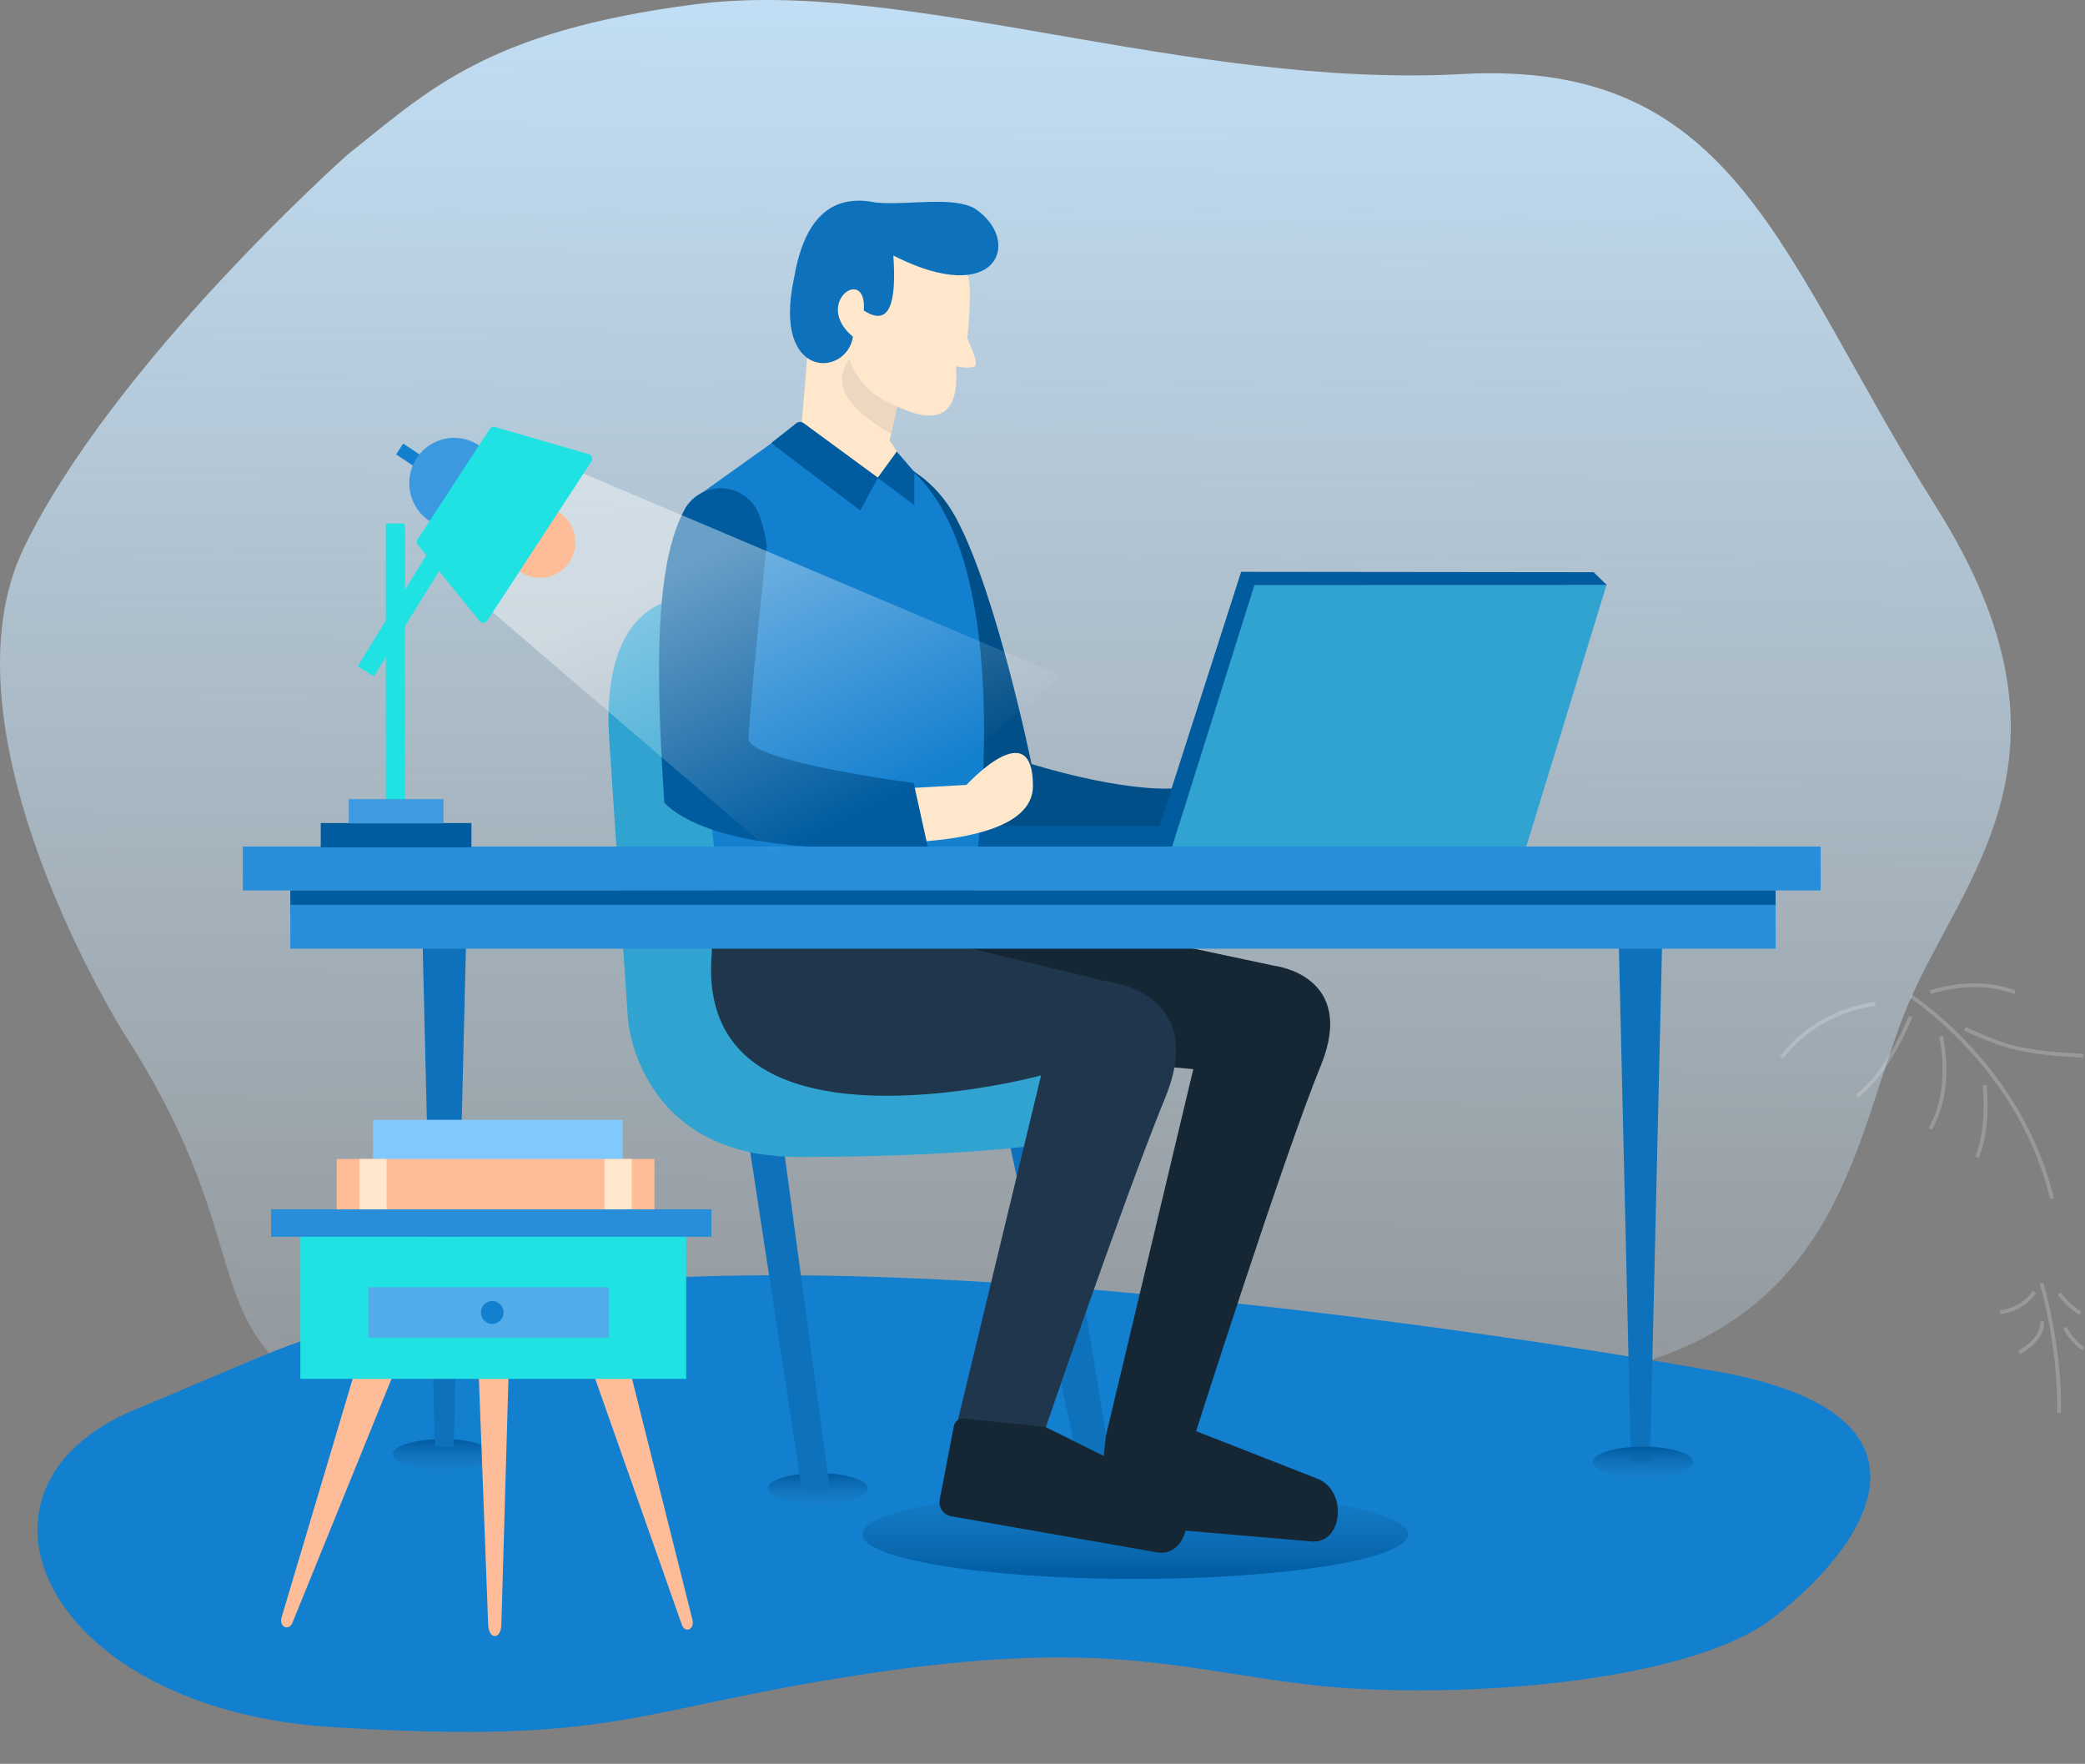 <svg xmlns="http://www.w3.org/2000/svg" xmlns:xlink="http://www.w3.org/1999/xlink" viewBox="6776.872 -15244.427 550.743 465.891">
  <rect x="6776.872" y="-15244.427" width="550.743" height="465.891" fill="#808080" stroke="none"/>
  <defs>
    <style>
      .cls-1 {
        fill: url(#linear-gradient);
      }

      .cls-2 {
        fill: #137fcf;
      }

      .cls-3 {
        fill: url(#linear-gradient-2);
      }

      .cls-4 {
        fill: #0e71bb;
      }

      .cls-5 {
        fill: #152735;
      }

      .cls-6 {
        fill: #004f89;
      }

      .cls-7 {
        fill: #30a3d1;
      }

      .cls-8 {
        fill: #1f364c;
      }

      .cls-15, .cls-9 {
        fill: url(#linear-gradient-3);
      }

      .cls-10 {
        fill: #005b9f;
      }

      .cls-11 {
        fill: #ffe7cb;
      }

      .cls-12 {
        fill: #edd7c0;
      }

      .cls-13 {
        fill: #288ed9;
      }

      .cls-14 {
        fill: none;
        stroke: #fff;
        opacity: 0.2;
      }

      .cls-15 {
        opacity: 0.427;
      }

      .cls-16 {
        fill: #ffbc98;
      }

      .cls-17 {
        fill: #21e2e2;
      }

      .cls-18 {
        fill: #80c9ff;
      }

      .cls-19 {
        fill: #52acea;
      }

      .cls-20 {
        opacity: 0.416;
        fill: url(#linear-gradient-7);
      }

      .cls-21 {
        fill: #3b99df;
      }

      .cls-22 {
        fill: #3e9be1;
      }
    </style>
    <linearGradient id="linear-gradient" x1="0.578" y1="-0.092" x2="0.568" y2="1.227" gradientUnits="objectBoundingBox">
      <stop offset="0" stop-color="#c6e6ff"/>
      <stop offset="1" stop-color="#d6eeff" stop-opacity="0"/>
    </linearGradient>
    <linearGradient id="linear-gradient-2" x1="0.5" y1="1.566" x2="0.5" gradientUnits="objectBoundingBox">
      <stop offset="0" stop-color="#288ed9" stop-opacity="0"/>
      <stop offset="1" stop-color="#005b9f"/>
    </linearGradient>
    <linearGradient id="linear-gradient-3" x1="0.5" y1="1.809" x2="0.5" xlink:href="#linear-gradient-2"/>
    <linearGradient id="linear-gradient-7" x1="0.791" y1="0.608" x2="0.29" y2="0.204" gradientUnits="objectBoundingBox">
      <stop offset="0" stop-color="#fff"/>
      <stop offset="1" stop-color="#fff" stop-opacity="0"/>
    </linearGradient>
  </defs>
  <g id="Group_7354" data-name="Group 7354" transform="translate(6620.41 -17863)">
    <g id="Group_7351" data-name="Group 7351" transform="translate(153.86 2618.573)">
      <path id="Path_4227" data-name="Path 4227" class="cls-1" d="M91.752,40.886S30.22,95.575,6.413,144.477s26.335,128.48,26.335,128.48h0c48.008,74.325.57,84.573,109.338,119.047s273.863-27.949,278.958-28.912c66.347-12.807,68.607-63.693,82.961-97.74s48.846-65.77,7.421-131.444S459.191,15.605,386.309,19.553,238.861-6.081,183.59,1.141C128.32,8.267,113.018,24.034,91.752,40.886Z" transform="translate(2.602 0)"/>
      <path id="Path_5599" data-name="Path 5599" class="cls-2" d="M50.326,92.843c1.531.321,230.848,54.793,332.852,33.811,41.687-6.451,31.179-4.373,82.365-22.662S493.329,26.2,417.627,17.536s-78.759.568-141.336,6.678-82.2-2.981-116.45-8.921S60.871,9.676,36.447,26.275-17.408,78.143,50.326,92.843Z" transform="translate(508.505 451.859) rotate(177)"/>
      <g id="Group_7239" data-name="Group 7239" transform="translate(60.957 53.007)">
        <ellipse id="Ellipse_619" data-name="Ellipse 619" class="cls-3" cx="13.192" cy="4.058" rx="13.192" ry="4.058" transform="translate(144.465 336.092)"/>
        <path id="Path_4202" data-name="Path 4202" class="cls-4" d="M78.5,314.5l13.949,91.1h7.385L87.526,314.5Z" transform="translate(61.005 -65.228)"/>
        <path id="Path_4201" data-name="Path 4201" class="cls-5" d="M177.4,245.5l46.771,9.939s22.155,2.485,12.308,26.5-33.643,98.783-33.643,98.783l-23.092-1.053,23.092-96.9-18.052-1.656s-62.362-20.706-62.362-21.534S117.5,245.5,117.5,245.5Z" transform="translate(54.007 -53.375)"/>
        <path id="Path_4203" data-name="Path 4203" class="cls-4" d="M180.3,403.887H188.5L172.091,304.5,156.5,306.985l3.282,1.656Z" transform="translate(47.695 -63.51)"/>
        <path id="Path_4207" data-name="Path 4207" class="cls-6" d="M177.973,118.09c10.768,19.92,19.943,65,19.943,65s24.055,7.642,38.966,6.365,23.64-24.019,24.46-15.736,3.9,24.55,3.9,24.55-30.481-16.619-26.655-18.584c-.328-1.988.921,13.907-3.37,21.137-14.36,4.649-51.21,2-51.21,2s-7.2.271-13.765-9.668-1.825-31.327-1.825-31.327v-23.19s-34.009-39.555-28.262-39.157S167.2,98.169,177.973,118.09Z" transform="translate(16.189 -34.306)"/>
        <path id="Path_4204" data-name="Path 4204" class="cls-7" d="M52.329,140.5S31,140.5,33.457,177.77s4.923,73.712,4.923,73.712,2.462,36.442,45.13,36.442,64.824-3.313,64.824-3.313l9.847-22.362L80.228,245.684Z" transform="translate(69.123 -35.338)"/>
        <path id="Path_4206" data-name="Path 4206" class="cls-8" d="M66.458,252.126V245.5h49.233l10.667,3.313,44.31,10.767s27.078,2.485,15.591,30.644-32.822,90.8-32.822,90.8l-22.975-1.355,22.975-95.246S61.535,309.273,66.458,252.126Z" transform="translate(63.2 -53.375)"/>
        <path id="Path_4208" data-name="Path 4208" class="cls-4" d="M366.688,386.97h-5.005L358.4,247h11.57Z" transform="translate(10.778 -53.633)"/>
        <ellipse id="Ellipse_620" data-name="Ellipse 620" class="cls-9" cx="72.055" cy="11.781" rx="72.055" ry="11.781" transform="translate(313.527 364.033) rotate(180)"/>
        <rect id="Rectangle_2114" data-name="Rectangle 2114" class="cls-10" width="53.986" height="5.798" transform="translate(199.615 165.209)"/>
        <path id="Path_4211" data-name="Path 4211" class="cls-7" d="M337.877,136H244.334L223,205.571h93.543Z" transform="translate(28.141 -34.564)"/>
        <ellipse id="Ellipse_609" data-name="Ellipse 609" class="cls-3" cx="13.192" cy="4.058" rx="13.192" ry="4.058" transform="translate(45.39 327.092)"/>
        <g id="Group_7236" data-name="Group 7236" transform="translate(115.729)">
          <g id="Group_6810" data-name="Group 6810" transform="translate(0)">
            <path id="Path_4638" data-name="Path 4638" class="cls-11" d="M88.335,21.071c1.764-.17.42,15.6.252,16.2-.252.933,2.6,5.6,2.184,7.462-.252,1.441-5.208.424-5.208.424.924,12.04-3.948,16.11-15.541,10.6l-2.016,9.073c8.468,10.555-1.176,19.5-17.221,7.292L44.4,65.162l1.848-22.3,6.468-24.335L69.266,9.2l14.785,4.833Z" transform="translate(-7.126 -1.405)"/>
            <path id="Path_4639" data-name="Path 4639" class="cls-12" d="M72.314,61.751C66.769,59.716,61.777,55.983,59.677,49.2c-5.124,7.038.158,13.533,10.994,19.892Z" transform="translate(-9.383 -7.489)"/>
            <path id="Path_4641" data-name="Path 4641" class="cls-4" d="M68.5,14.5c27.638,14.075,34.191-3.9,21.59-12.38C84.21-1.271,72.449,1.273,63.965.51c-12.6-2.629-19.237,5.172-21.758,20.265C36.579,47.484,56.152,46.636,57.832,35.953,47.079,26.965,61.612,16.874,60.688,29,67.661,33.578,69.341,26.71,68.5,14.5Z" transform="translate(-6.612 -0.006)"/>
            <path id="Path_4643" data-name="Path 4643" class="cls-2" d="M65.641,78.662c.42-.594,3.942,2.634,4.53,3.143,30.662,27.388,15.141,117.945,15.141,117.945a6.594,6.594,0,0,0-5.278-2.839l-60.791-.424-7.225-81.4V89.65l28.142-20.1a1.129,1.129,0,0,1,1.428,0L61.152,83.766Z" transform="translate(-3.39 -10.545)"/>
            <path id="Path_4645" data-name="Path 4645" class="cls-11" d="M63.813,181.927l25.706-1.441s17.557-19.163,17.557.254S51.8,195.324,51.8,195.324l4.788-14.584Z" transform="translate(-8.309 -26.172)"/>
            <path id="Path_4646" data-name="Path 4646" class="cls-10" d="M67.294,167.439l3.7,16.789c-26.63,1.526-57.712,0-69.557-11.532C-.919,137.253-1,110.035,6.641,95.451a10.879,10.879,0,0,1,19.825,1.187A41.765,41.765,0,0,1,28.4,104.1a2.827,2.827,0,0,1,0,1.187c-.588,5.257-4.7,44.855-4.7,50.451C23.61,161.758,67.294,167.439,67.294,167.439Z" transform="translate(-0.029 -13.634)"/>
            <path id="Path_4648" data-name="Path 4648" class="cls-10" d="M68.3,85.14l9.685,7.2V83.587l-4.643-5.381Z" transform="translate(-10.553 -11.944)"/>
            <path id="Path_4649" data-name="Path 4649" class="cls-10" d="M42.21,69.33,35.657,74.5,59.179,92.308l4.687-8.64L44.226,69.245A1.631,1.631,0,0,0,42.21,69.33Z" transform="translate(-6.028 -10.49)"/>
          </g>
        </g>
        <path id="Path_4210" data-name="Path 4210" class="cls-4" d="M55.288,382.9H50.282L47,248H58.57Z" transform="translate(6.223 -53.804)"/>
        <rect id="Rectangle_2115" data-name="Rectangle 2115" class="cls-13" width="416.768" height="11.595" transform="translate(5.784 170.592)"/>
        <rect id="Rectangle_2117" data-name="Rectangle 2117" class="cls-10" width="392.334" height="6.336" transform="translate(18.329 182.186)"/>
        <rect id="Rectangle_2118" data-name="Rectangle 2118" class="cls-13" width="392.334" height="11.595" transform="translate(18.329 185.979)"/>
        <path id="Path_4229" data-name="Path 4229" class="cls-10" d="M19708.8,3812.515l-3.461-3.35-93.109-.1-21.648,67.448h5.055l20.1-63.946Z" transform="translate(-19342.748 -3711.033)"/>
        <ellipse id="Ellipse_1296" data-name="Ellipse 1296" class="cls-3" cx="13.192" cy="4.058" rx="13.192" ry="4.058" transform="translate(362.427 329.092)"/>
        <g id="Group_6442" data-name="Group 6442" transform="translate(412.251 207.228)">
          <path id="Path_5744" data-name="Path 5744" class="cls-14" d="M-18081.512-17488.6s29.027,18.545,37.348,53.471" transform="translate(18115.582 17491.467)"/>
          <path id="Path_5745" data-name="Path 5745" class="cls-14" d="M-18040.133-17398.771s5.012,16.93,4.613,34.26" transform="translate(18108.801 17477.465)"/>
          <path id="Path_5746" data-name="Path 5746" class="cls-14" d="M-18072.469-17476.049s3.414,13.818-2.832,24.459" transform="translate(18114.561 17489.51)"/>
          <path id="Path_5747" data-name="Path 5747" class="cls-14" d="M0,0S7.994,2.608,13.691,3.129c8.486.776,16.55-.381,18.265-.374" transform="translate(48.423 11.479) rotate(8)"/>
          <path id="Path_5748" data-name="Path 5748" class="cls-14" d="M-18058.547-17460.713s1.406,10.678-1.977,19.031" transform="translate(18112.146 17487.119)"/>
          <path id="Path_5749" data-name="Path 5749" class="cls-14" d="M-18084.281-17482.193s-5.809,14.9-14.148,20.914" transform="translate(18118.342 17490.469)"/>
          <path id="Path_5750" data-name="Path 5750" class="cls-14" d="M-18075.3-17490.137s11.422-4.184,22.367,0" transform="translate(18114.557 17491.996)"/>
          <path id="Path_5751" data-name="Path 5751" class="cls-14" d="M-18097.5-17486.1s-14.961,1.191-24.742,14.1" transform="translate(18122.242 17491.076)"/>
          <path id="Path_5752" data-name="Path 5752" class="cls-14" d="M-18041.277-17386.791s1.262,3.938-5.883,8.209" transform="translate(18109.949 17475.596)"/>
          <path id="Path_5753" data-name="Path 5753" class="cls-14" d="M-18034.582-17389.568c.555.68,2.988,3.76,5.578,5.107" transform="translate(18107.891 17471.029)"/>
          <path id="Path_5754" data-name="Path 5754" class="cls-14" d="M-18033.93-17381.336a15.505,15.505,0,0,0,4.844,5.6" transform="translate(18108.77 17471.746)"/>
          <path id="Path_5755" data-name="Path 5755" class="cls-14" d="M-18044.121-17396.039a13.036,13.036,0,0,1-9.113,5.367" transform="translate(18110.945 17477.037)"/>
        </g>
        <g id="Group_7238" data-name="Group 7238" transform="translate(173.031 321.592)">
          <g id="Group_5362" data-name="Group 5362" transform="translate(61.546 2.511) rotate(6)">
            <path id="Path_4802" data-name="Path 4802" class="cls-5" d="M22.345-1.684,1.578.2A2.442,2.442,0,0,0-.593,2.576l.018,19.15A3.644,3.644,0,0,0,3.172,25.3l53.009-1.019c8.453.008,8.439-14.265-.016-16.652Z" transform="translate(0 0)"/>
          </g>
          <g id="Group_5364" data-name="Group 5364" transform="translate(21.759 0) rotate(11)">
            <path id="Path_4802-2" data-name="Path 4802" class="cls-5" d="M22.981-2.134,1.472-.2A2.523,2.523,0,0,0-.775,2.257L-.74,22.083a3.78,3.78,0,0,0,3.884,3.7l54.905-1.012c8.755.015,8.729-14.761-.03-17.24Z" transform="translate(0 0)"/>
          </g>
        </g>
        <ellipse id="Ellipse_1378" data-name="Ellipse 1378" class="cls-15" cx="72.055" cy="11.781" rx="72.055" ry="11.781" transform="translate(144.11 387.033) rotate(180)"/>
      </g>
      <g id="Group_7243" data-name="Group 7243" transform="translate(62.317 295.783)">
        <g id="Group_6319" data-name="Group 6319" transform="translate(0 0)">
          <g id="Group_6318" data-name="Group 6318" transform="translate(0)">
            <path id="Path_5715" data-name="Path 5715" class="cls-16" d="M49.64,51.606l-1.977,68.905c-.116,3.991-3.314,3.991-3.489,0L41.5,49.4Z" transform="translate(25.056 12.851)"/>
            <path id="Path_5716" data-name="Path 5716" class="cls-16" d="M33.669,71.905,44.185,2.338c.376-2.639-2.447-3.433-3.064-.9L23.367,72.082Z" transform="translate(58.095 139.883) rotate(-172)"/>
            <rect id="Rectangle_2907" data-name="Rectangle 2907" class="cls-13" width="116.298" height="7.261" transform="translate(11.891 23.647)"/>
            <path id="Path_5717" data-name="Path 5717" class="cls-16" d="M18.831,72.679,9.013,3.238C8.663.6,11.376-.2,11.958,2.329L28.72,72.806Z" transform="matrix(-0.995, 0.105, -0.105, -0.995, 132.5, 134.337)"/>
            <rect id="Rectangle_2908" data-name="Rectangle 2908" class="cls-17" width="101.91" height="37.515" transform="translate(19.625 30.908)"/>
            <rect id="Rectangle_2913" data-name="Rectangle 2913" class="cls-18" width="65.942" height="11.273" transform="translate(38.808)"/>
            <rect id="Rectangle_2909" data-name="Rectangle 2909" class="cls-19" width="63.544" height="13.312" transform="translate(37.609 44.22)"/>
            <rect id="Rectangle_2910" data-name="Rectangle 2910" class="cls-16" width="83.926" height="13.312" transform="translate(29.217 10.336)"/>
            <rect id="Rectangle_2911" data-name="Rectangle 2911" class="cls-11" width="7.194" height="13.312" transform="translate(99.955 10.336)"/>
            <rect id="Rectangle_2912" data-name="Rectangle 2912" class="cls-11" width="7.194" height="13.312" transform="translate(35.212 10.336)"/>
            <ellipse id="Ellipse_1292" data-name="Ellipse 1292" class="cls-2" cx="2.997" cy="3.025" rx="2.997" ry="3.025" transform="translate(67.313 47.85)"/>
          </g>
        </g>
      </g>
      <g id="Group_7246" data-name="Group 7246" transform="translate(42.163 109.606)">
        <g id="Group_6351" data-name="Group 6351" transform="translate(62.343 28.646)">
          <path id="Path_5731" data-name="Path 5731" class="cls-17" d="M255.323,140.376h4.234c.254,0,.424-.256.424-.556V64.256c0-.3-.169-.556-.424-.556h-4.234c-.254,0-.423.256-.423.556v75.565C254.9,140.12,255.069,140.376,255.323,140.376Z" transform="translate(-254.9 -63.7)"/>
        </g>
        <path id="Path_5733" data-name="Path 5733" class="cls-20" d="M29.493-3.708-25.465,62.611,108.818,93.494,136.707,59.8Z" transform="translate(204.825 126.158) rotate(-170)"/>
        <g id="Group_7247" data-name="Group 7247" transform="matrix(-0.966, 0.259, -0.259, -0.966, 172.634, 60.355)">
          <g id="Group_6350" data-name="Group 6350" transform="translate(58.986 11.144)">
            <path id="Path_5730" data-name="Path 5730" class="cls-17" d="M52.531,10.114,21.7,39.061a.415.415,0,0,0,0,.6l2.874,3.111a.407.407,0,0,0,.593,0L55.955,13.822a.415.415,0,0,0,0-.6l-2.874-3.111A.359.359,0,0,0,52.531,10.114Z" transform="translate(0 0)"/>
          </g>
          <path id="Path_6099" data-name="Path 6099" class="cls-2" d="M9.343,22.094l3.41-.015.058-13.589L9.4,8.505Z" transform="translate(66.749 68.033) rotate(-41.584)"/>
          <path id="Path_6100" data-name="Path 6100" class="cls-21" d="M8.009,21.562A11.79,11.79,0,0,0,19.848,9.679,12.036,12.036,0,0,0,7.907-2.306,11.79,11.79,0,0,0-3.933,9.577,12.036,12.036,0,0,0,8.009,21.562Z" transform="translate(80.029 52.428) rotate(48.416)"/>
          <path id="Path_5734" data-name="Path 5734" class="cls-16" d="M6.253,16.985a9.264,9.264,0,0,0,9.3-9.338A9.456,9.456,0,0,0,6.174-1.771a9.264,9.264,0,0,0-9.3,9.338A9.456,9.456,0,0,0,6.253,16.985Z" transform="translate(61.663 34.111) rotate(47.623)"/>
          <path id="Path_5732" data-name="Path 5732" class="cls-17" d="M19.605-.145-5.654,43.266a1.267,1.267,0,0,0,.805,1.881l25.071,5.868a1.306,1.306,0,0,0,1.4-.6l17.474-30.08a1.235,1.235,0,0,0-.17-1.5L21.638-.4A1.3,1.3,0,0,0,19.605-.145Z" transform="translate(60.358 21.526) rotate(18)"/>
        </g>
        <g id="Group_6356" data-name="Group 6356" transform="translate(45.167 101.475)">
          <rect id="Rectangle_2919" data-name="Rectangle 2919" class="cls-10" width="39.799" height="6.411" transform="translate(0 6.313)"/>
          <rect id="Rectangle_2921" data-name="Rectangle 2921" class="cls-22" width="25.017" height="6.411" transform="translate(7.391 0)"/>
        </g>
      </g>
    </g>
  </g>
</svg>
